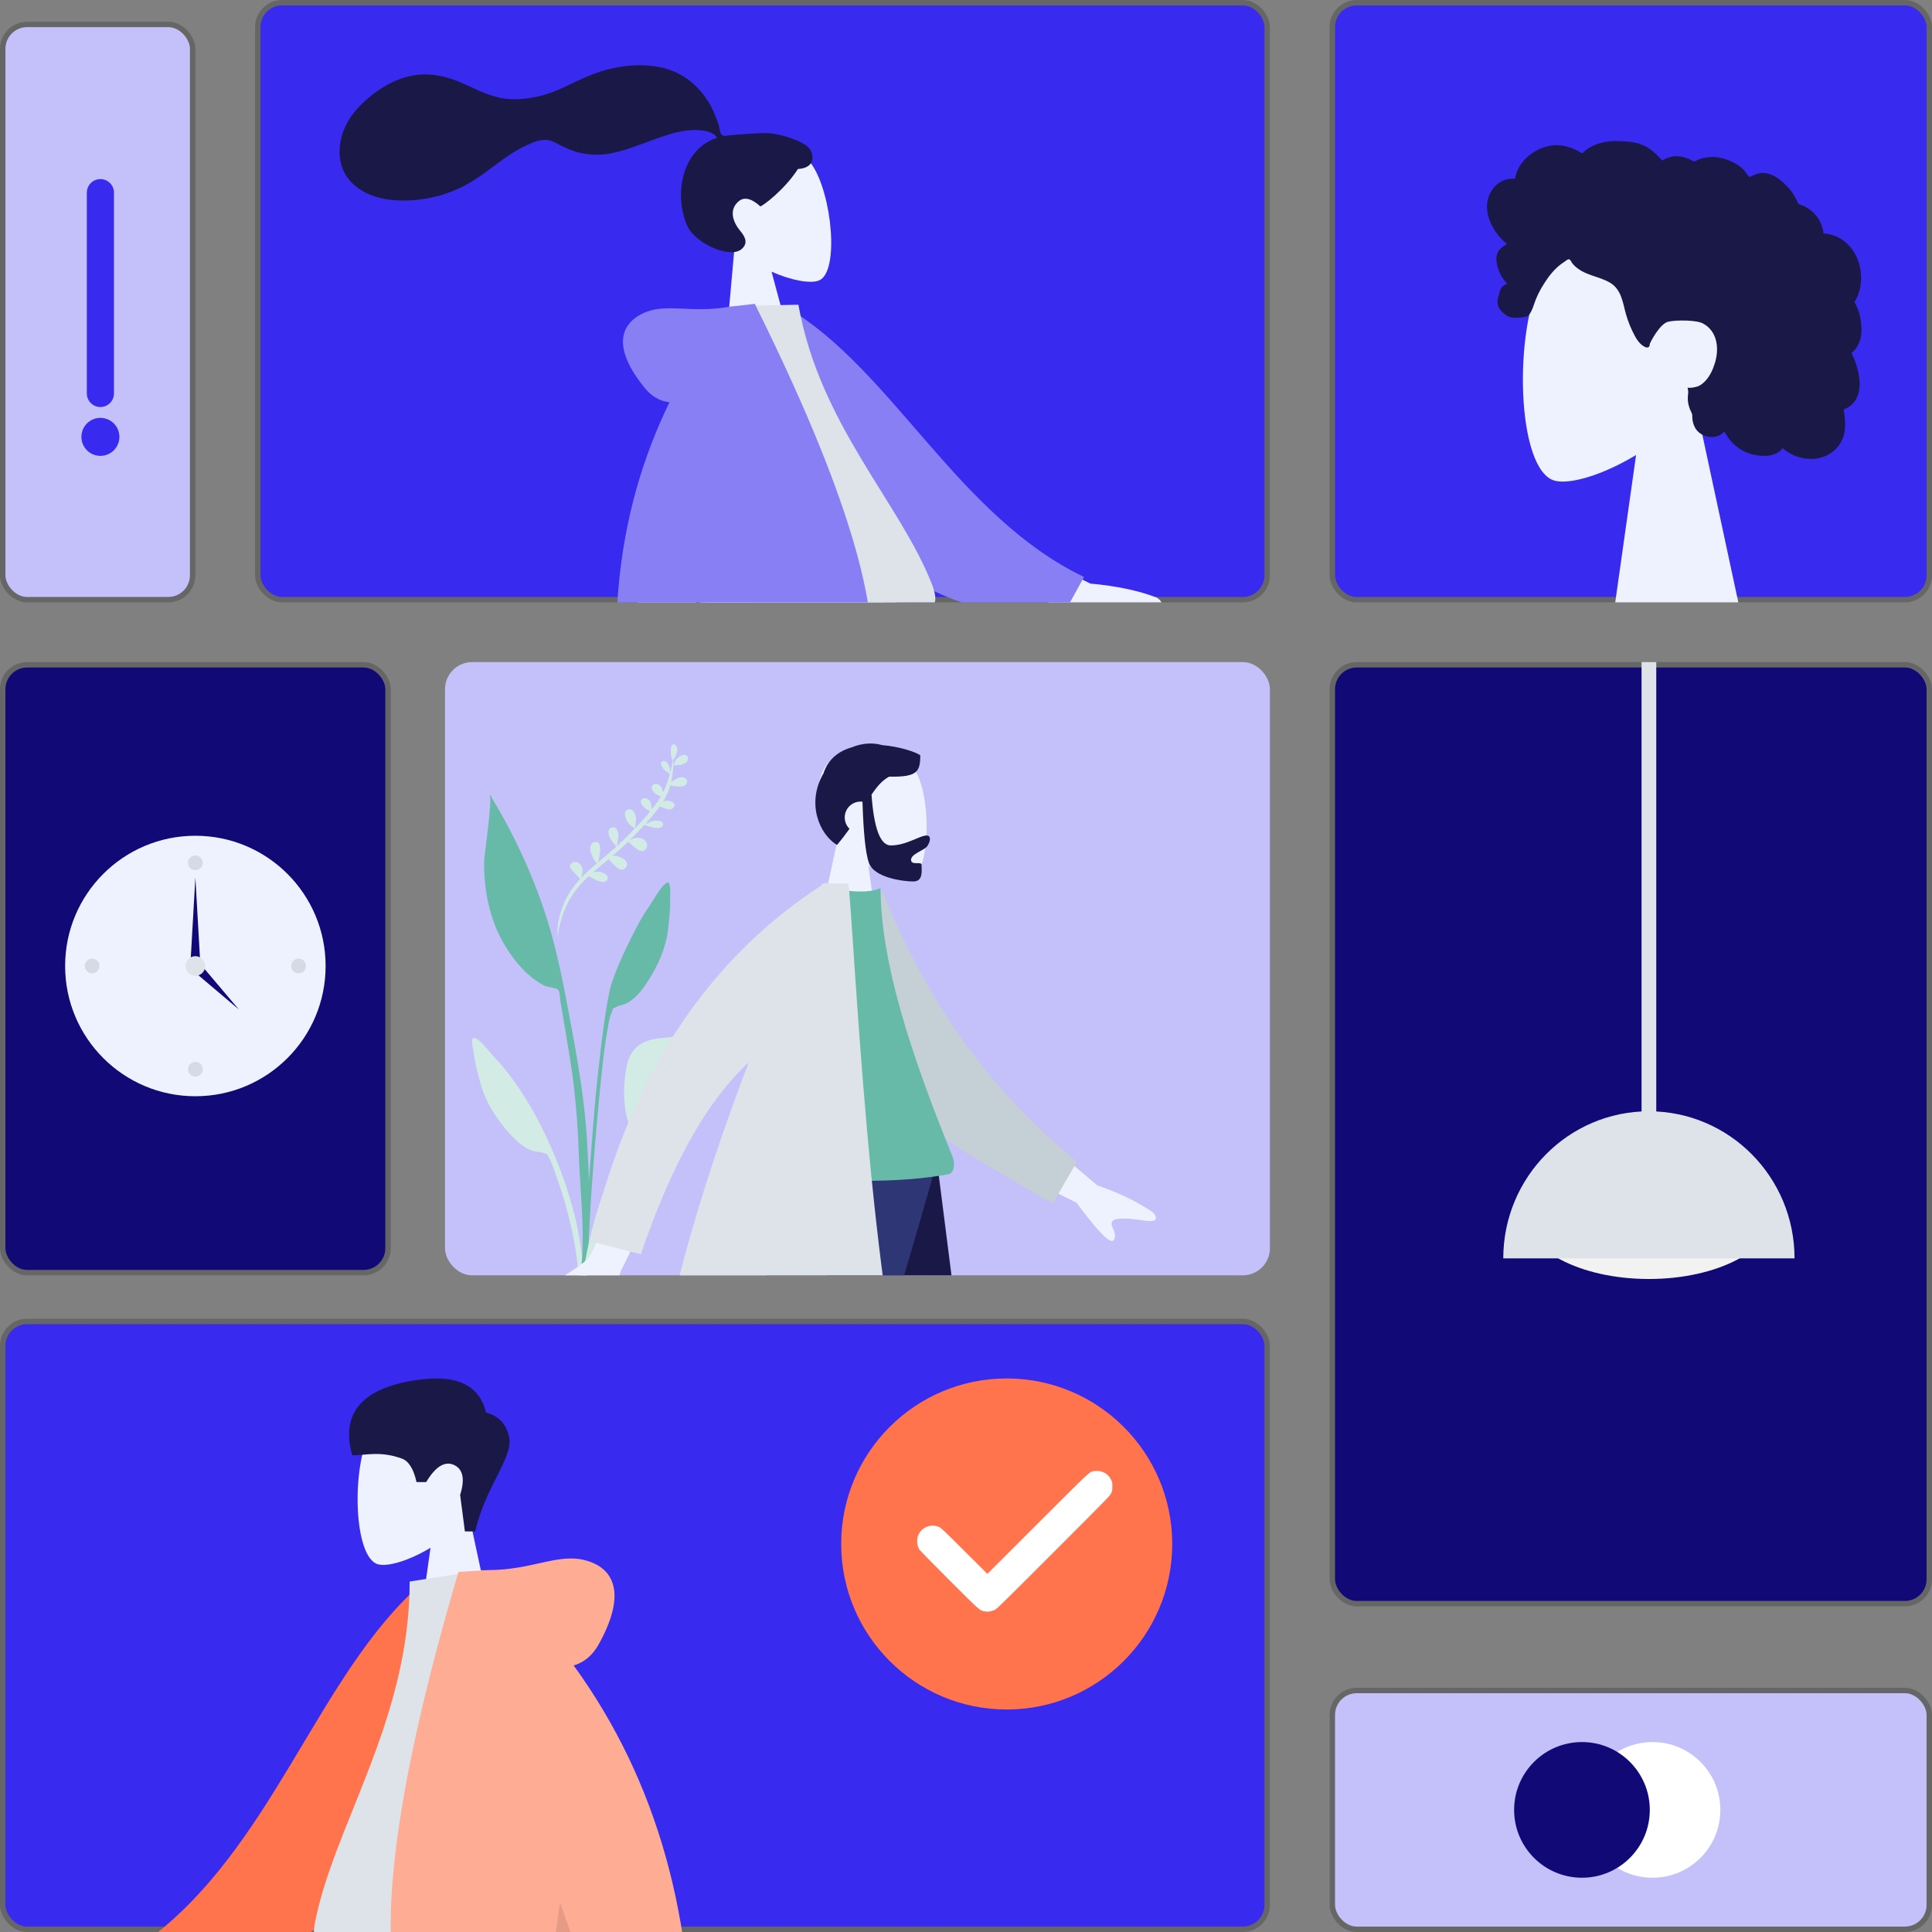 <svg width="356" height="356" viewBox="0 0 356 356" fill="none" xmlns="http://www.w3.org/2000/svg">
<rect x="0" y="0" width="356" height="356" fill="#808080" stroke="none"/>
<g clip-path="url(#clip0_60_671)">
<rect x="47.5" y="0.5" width="186" height="110" rx="4.5" fill="#382AEE" stroke="#666666" stroke-linejoin="round"/>
<path fill-rule="evenodd" clip-rule="evenodd" d="M135.341 45.645C132.545 43.076 130.459 39.764 130.252 35.791C129.655 24.342 145.762 24.899 149.539 30.25C153.316 35.602 154.735 50.178 150.888 51.69C149.354 52.293 145.857 51.707 142.168 50.059L146.196 65.046L133.467 66.609L135.341 45.645Z" fill="#EEF2FE"/>
<path fill-rule="evenodd" clip-rule="evenodd" d="M141.473 24.539C139.761 24.47 135.221 24.835 134.388 24.938C133.855 25.003 133.293 25.195 132.918 24.745C132.611 24.377 132.622 23.688 132.488 23.233C132.332 22.704 132.14 22.187 131.946 21.672C131.394 20.205 130.665 18.834 129.725 17.579C127.961 15.223 125.59 13.5 122.762 12.675C119.639 11.764 116.247 11.884 113.088 12.535C109.708 13.231 106.755 14.737 103.662 16.194C100.714 17.582 97.545 18.375 94.272 18.276C90.974 18.176 88.312 16.722 85.377 15.392C82.373 14.03 79.041 13.307 75.768 13.969C72.713 14.587 70.026 16.21 67.684 18.225C65.493 20.11 63.76 22.267 62.979 25.099C62.139 28.145 62.531 31.328 64.812 33.649C68.119 37.013 73.529 37.324 77.92 36.688C80.46 36.32 82.904 35.548 85.205 34.407C88.273 32.886 90.809 30.634 93.618 28.715C94.937 27.814 96.318 27.038 97.791 26.42C99.22 25.82 100.654 25.449 102.104 26.179C103.638 26.951 105.022 27.724 106.717 28.117C108.342 28.494 110.029 28.609 111.685 28.393C114.907 27.972 117.963 26.577 121.013 25.519C123.5 24.657 126.166 23.774 128.835 23.982C129.948 24.069 131.591 24.328 132.123 25.41C125.664 27.418 124.072 35.906 126.671 41.674C128.074 44.788 134.58 47.83 136.72 45.84C138.076 44.579 136.999 43.275 136.299 42.412C134.96 40.76 134.294 38.509 136.214 37.009C137.869 35.715 140.061 38.036 140.097 38.029C140.583 37.93 144.533 35.008 147.027 31.146C149.933 30.963 150.137 29.007 149.257 27.535C148.377 26.064 143.837 24.634 141.473 24.539Z" fill="#191847"/>
<path fill-rule="evenodd" clip-rule="evenodd" d="M137.825 110.299L157.4 177.752L166.607 228.396H175.848L166.623 110.299H137.825Z" fill="#784931"/>
<path fill-rule="evenodd" clip-rule="evenodd" d="M129.028 110.299C130.394 145.34 129.855 164.453 129.55 167.636C129.244 170.82 127.508 192.142 115.683 229.465H125.294C140.955 193.66 146.423 172.338 148.219 167.636C150.015 162.935 155.32 143.822 163.066 110.299H129.028Z" fill="#EEF2FE"/>
<path fill-rule="evenodd" clip-rule="evenodd" d="M137.405 110.299C142.497 133.51 151.303 170.56 163.824 221.449H177.34C178.338 169.216 174.092 134.838 166.737 110.299H137.405Z" fill="#69A1AC"/>
<path fill-rule="evenodd" clip-rule="evenodd" d="M128.96 110.299C130.298 145.34 126.831 179.863 116.093 221.995H130.513C146.204 186.724 157.449 152.372 165.135 110.299H128.96Z" fill="#C5CFD6"/>
<path fill-rule="evenodd" clip-rule="evenodd" d="M181.954 98.168L200.915 107.535C205.684 107.961 209.758 108.819 213.135 110.108C213.972 110.639 215.079 111.816 212.046 112.114C209.013 112.412 205.836 112.861 205.603 113.954C205.37 115.048 207.396 115.949 206.804 117.474C206.41 118.49 203.375 116.651 197.7 111.958L179.861 107.996L181.954 98.168ZM117.577 109.958L128.582 108.062C125.657 131.18 124.042 143.458 123.737 144.894C123.052 148.127 126.439 152.269 127.976 154.544C124.67 156.783 124.004 150.768 119.848 153.673C116.054 156.324 113.525 160.362 108.231 158.258C107.58 157.999 106.696 156.749 108.063 155.409C111.467 152.071 116.227 146.44 116.711 144.778C117.372 142.511 117.66 130.904 117.577 109.958Z" fill="#EEF2FE"/>
<path fill-rule="evenodd" clip-rule="evenodd" d="M140.693 58.301L145.106 56.718C164.562 68.326 176.438 95.124 199.751 106.318L195.858 113.371C159.171 115.256 144.246 82.647 140.693 58.301Z" fill="#887FF5"/>
<path fill-rule="evenodd" clip-rule="evenodd" d="M130.939 118.986C149.186 115.769 162.607 113.402 171.204 111.887C173.044 111.562 172.229 108.967 171.726 107.673C165.929 92.742 151.005 78.176 147.122 56.152L135.187 56.379C128.304 73.523 128.336 93.131 130.939 118.986Z" fill="#DDE3E9"/>
<path fill-rule="evenodd" clip-rule="evenodd" d="M123.362 74.123C121.59 73.935 120.055 73.04 118.757 71.437C113.161 64.525 113.951 60.038 118.243 57.852C122.535 55.666 127.084 57.807 134.312 56.533C134.705 56.464 135.07 56.425 135.405 56.416L139.078 55.983C155.743 89.498 162.78 112.578 160.186 125.224L128.495 130.812C127.389 135.522 126.242 139.522 125.053 142.814L116.418 144.337C110.972 118.203 113.287 94.798 123.362 74.123Z" fill="#887FF5"/>
<path fill-rule="evenodd" clip-rule="evenodd" d="M132.194 111.438C134.661 119.602 137.348 125.369 140.256 128.739L128.495 130.812C129.784 125.319 131.018 118.861 132.194 111.438L132.194 111.438Z" fill="black" fill-opacity="0.1"/>
</g>
<g clip-path="url(#clip1_60_671)">
<rect  x="0.5" y="243.5" width="233" height="112" rx="4.5" fill="#382AEE" stroke="#666666" stroke-linejoin="round"/>
<path fill-rule="evenodd" clip-rule="evenodd" d="M86.436 279.261C89.241 275.968 91.14 271.932 90.823 267.41C89.908 254.381 71.771 257.247 68.243 263.823C64.715 270.399 65.134 287.08 69.694 288.256C71.512 288.724 75.386 287.576 79.329 285.2L76.854 302.707H91.466L86.436 279.261Z" fill="#EEF2FE"/>
<path fill-rule="evenodd" clip-rule="evenodd" d="M87.559 282.194C89.393 274.035 94.618 268.473 93.82 264.826C93.288 262.395 91.87 260.883 89.566 260.291C88.375 255.471 84.532 253.421 78.038 254.14C68.297 255.22 62.352 259.265 64.919 268.166C67.279 268.166 70.129 267.313 74.069 268.775C75.319 269.239 76.213 270.678 76.751 273.092H78.531C80.259 270.228 81.963 269.175 83.642 269.934C85.322 270.693 85.704 272.538 84.788 275.467L85.665 282.194H87.559Z" fill="#191847"/>
<path fill-rule="evenodd" clip-rule="evenodd" d="M47.105 393.577C65.672 390.552 78.109 388.484 84.415 387.372C102.39 384.203 107.632 374.53 104.533 353.426H71.415C67.032 354.691 48.719 362.519 16.477 376.908C10.675 379.788 11.756 388.279 12.816 391.076C12.859 391.19 22.639 407.948 42.155 441.349L69.247 424.09L47.054 395.611C46.468 394.431 46.485 393.753 47.105 393.577Z" fill="#5C63AB"/>
<path fill-rule="evenodd" clip-rule="evenodd" d="M44.719 345.455L25.297 359.717C20.03 361.138 15.629 362.906 12.095 365.022C11.261 365.782 10.252 367.323 13.714 367.057C17.176 366.79 20.829 366.666 21.307 367.847C21.785 369.028 19.69 370.44 20.655 372.033C21.299 373.096 24.341 370.432 29.78 364.043L49.012 356.068L44.719 345.455ZM119.286 345.947L106.562 345.997C114.418 371.358 118.659 384.814 119.286 386.366C120.694 389.857 117.713 395.175 116.438 398.032C120.591 399.89 120.148 393.009 125.386 395.446C130.167 397.671 133.804 401.701 139.328 398.292C140.007 397.873 140.751 396.296 138.953 395.063C134.474 391.991 128.018 386.615 127.146 384.845C125.956 382.432 123.336 369.466 119.286 345.947Z" fill="#EEF2FE"/>
<path fill-rule="evenodd" clip-rule="evenodd" d="M83.128 292.559L77.864 291.656C58.33 308.531 50.307 340.948 26.363 358.121L32.126 365.265C73.664 360.122 83.959 320.58 83.128 292.559Z" fill="#FF744C"/>
<path fill-rule="evenodd" clip-rule="evenodd" d="M106.079 358.721C84.969 358.721 69.441 358.721 59.495 358.721C57.367 358.721 57.768 355.647 58.075 354.096C61.627 336.196 75.49 316.901 75.49 291.42L88.926 289.313C100.04 307.188 103.884 329.195 106.079 358.721Z" fill="#DDE3E9"/>
<path fill-rule="evenodd" clip-rule="evenodd" d="M105.704 306.883C107.656 306.322 109.201 305.014 110.34 302.958C115.252 294.096 113.478 289.217 108.229 287.613C102.981 286.009 98.3 289.313 89.938 289.313C89.483 289.313 89.067 289.341 88.688 289.398L84.482 289.638C72.413 330.541 69.085 357.83 74.496 371.507H111.161C113.334 376.572 115.412 380.834 117.398 384.292H127.388C128.328 353.891 121.1 328.088 105.704 306.883Z" fill="#FFAC94"/>
<path fill-rule="evenodd" clip-rule="evenodd" d="M103.177 350.5C102.024 360.148 100.15 367.15 97.555 371.507H111.161C108.628 365.598 105.966 358.596 103.177 350.5Z" fill="black" fill-opacity="0.1"/>
<circle cx="185.5" cy="284.5" r="30.5" fill="#FF744C"/>
<path d="M201.625 271.07C200.711 271.224 201.217 270.753 191.198 280.759L181.938 290.012L177.698 285.786C173.774 281.87 173.43 281.546 173.022 281.37C171.735 280.808 170.223 281.251 169.457 282.411C169.134 282.889 169 283.36 169 284C169 284.619 169.134 285.09 169.422 285.54C169.534 285.716 172.023 288.261 174.955 291.186C180.777 297.001 180.517 296.776 181.516 296.93C182.106 297.029 182.655 296.938 183.266 296.656C183.702 296.452 184.314 295.855 194.116 286.053C204.093 276.076 204.508 275.647 204.733 275.176C204.951 274.712 204.965 274.641 204.965 273.91C204.965 273.193 204.951 273.102 204.747 272.68C204.191 271.505 202.926 270.852 201.625 271.07Z" fill="white"/>
</g>
<rect x="0.5" y="4.5" width="35" height="106" rx="4.5" fill="#C4C0FA" stroke="#666666" stroke-linejoin="round"/>
<line x1="18.5" y1="72.5" x2="18.5" y2="35.5" stroke="#382AEE" stroke-width="5" stroke-linecap="round"/>
<circle cx="18.5" cy="80.5" r="3" fill="#382AEE" stroke="#382AEE"/>
<rect x="245.5" y="311.5" width="110" height="44" rx="4.5" fill="#C4C0FA" stroke="#666666" stroke-linejoin="round"/>
<circle cx="304.5" cy="333.5" r="12.5" fill="white"/>
<circle cx="291.5" cy="333.5" r="12.5" fill="#110976"/>
<rect x="245.5" y="0.5" width="110" height="110" rx="4.5" fill="#382AEE" stroke="#666666" stroke-linejoin="round"/>
<g clip-path="url(#clip2_60_671)">
<path fill-rule="evenodd" clip-rule="evenodd" d="M312.506 74.63C316.861 69.521 319.809 63.261 319.316 56.246C317.897 36.035 289.739 40.481 284.262 50.682C278.784 60.883 279.435 86.759 286.514 88.582C289.337 89.309 295.351 87.528 301.472 83.842L297.63 111H320.315L312.506 74.63Z" fill="#EDF2FE"/>
<path fill-rule="evenodd" clip-rule="evenodd" d="M274.212 36.54C274.682 34.891 275.945 33.478 277.648 33.059C278.061 32.957 278.487 32.916 278.912 32.933C279.065 32.939 279.108 32.983 279.179 32.877C279.232 32.798 279.233 32.605 279.255 32.512C279.322 32.224 279.407 31.939 279.511 31.661C279.868 30.714 280.466 29.877 281.188 29.171C282.538 27.85 284.362 26.939 286.258 26.774C287.295 26.684 288.325 26.852 289.305 27.19C289.813 27.364 290.305 27.582 290.785 27.822C290.929 27.894 291.398 28.248 291.542 28.225C291.702 28.2 292.024 27.803 292.154 27.703C293.762 26.47 295.748 25.985 297.751 26C300.012 26.017 302.189 26.13 304.075 27.507C304.474 27.799 304.854 28.118 305.216 28.454C305.407 28.631 305.591 28.814 305.768 29.006C305.874 29.121 305.977 29.239 306.077 29.36C306.246 29.566 306.219 29.633 306.455 29.49C307.363 28.939 308.414 28.681 309.474 28.811C310.102 28.889 310.714 29.077 311.295 29.326C311.493 29.41 311.951 29.747 312.162 29.751C312.371 29.754 312.823 29.441 313.038 29.362C314.202 28.933 315.456 28.827 316.68 29.025C317.941 29.23 319.181 29.733 320.25 30.428C320.764 30.762 321.213 31.133 321.573 31.63C321.729 31.845 321.869 32.072 322.046 32.271C322.149 32.387 322.353 32.507 322.409 32.654C322.376 32.566 323.789 32.022 323.922 31.987C324.632 31.802 325.356 31.839 326.051 32.068C327.359 32.498 328.484 33.463 329.409 34.452C329.884 34.96 330.299 35.521 330.652 36.119C330.821 36.406 330.976 36.701 331.117 37.002C331.186 37.147 331.231 37.33 331.321 37.461C331.438 37.63 331.516 37.634 331.727 37.707C332.797 38.082 333.773 38.717 334.516 39.574C335.268 40.441 335.756 41.509 335.96 42.633C335.972 42.699 335.98 42.974 336.018 43.01C336.072 43.059 336.287 43.037 336.368 43.047C336.65 43.08 336.93 43.129 337.207 43.194C337.716 43.315 338.212 43.492 338.681 43.724C340.509 44.628 341.816 46.322 342.456 48.229C343.127 50.229 343.115 52.522 342.313 54.485C342.183 54.802 342.029 55.11 341.848 55.401C341.737 55.58 341.701 55.58 341.773 55.768C341.854 55.977 342.001 56.179 342.096 56.383C342.408 57.048 342.626 57.754 342.764 58.475C342.99 59.657 343.102 60.899 342.879 62.091C342.775 62.644 342.595 63.184 342.32 63.677C342.18 63.928 342.016 64.166 341.83 64.387C341.734 64.501 341.632 64.611 341.525 64.715C341.464 64.775 341.384 64.828 341.332 64.894C341.205 65.057 341.178 64.923 341.244 65.162C341.335 65.497 341.542 65.827 341.669 66.152C341.8 66.487 341.919 66.827 342.027 67.171C342.246 67.865 342.431 68.573 342.547 69.293C342.769 70.675 342.73 72.147 342.076 73.416C341.796 73.958 341.395 74.434 340.908 74.804C340.67 74.985 340.412 75.141 340.141 75.27C340.002 75.336 339.825 75.364 339.761 75.498C339.693 75.643 339.794 75.93 339.818 76.091C340.019 77.497 340.12 78.973 339.701 80.35C339.316 81.619 338.468 82.739 337.367 83.481C335.232 84.919 332.353 84.838 330.108 83.686C329.523 83.386 328.976 83.013 328.488 82.574C327.245 84.246 324.687 84.193 322.87 83.717C320.606 83.123 318.79 81.55 317.743 79.484C316.312 81.225 313.309 80.66 312.317 78.772C312.074 78.309 311.93 77.8 311.859 77.285C311.822 77.014 311.846 76.74 311.818 76.471C311.782 76.129 311.553 75.796 311.421 75.464C311.165 74.819 311.005 74.153 310.999 73.457C310.995 73.094 311.041 72.74 311.076 72.379C311.107 72.055 311.017 71.753 310.966 71.433C311.546 71.528 312.253 71.372 312.8 71.204C313.337 71.039 313.84 70.604 314.219 70.207C315.098 69.285 315.636 68.076 316.003 66.874C316.81 64.234 316.479 61.066 313.822 59.617C312.584 58.942 308.875 58.945 307.4 59.278C305.85 59.629 304.092 63.047 304.006 63.368C303.952 63.567 303.979 63.813 303.797 63.946C303.395 64.237 302.732 63.732 302.436 63.482C301.924 63.051 301.56 62.478 301.244 61.898C300.555 60.632 300 59.276 299.608 57.89C299.306 56.822 299.113 55.721 298.718 54.681C298.325 53.645 297.705 52.719 296.742 52.133C295.694 51.495 294.493 51.158 293.342 50.758C292.202 50.36 291.081 49.874 290.197 49.031C290.003 48.846 289.814 48.648 289.658 48.43C289.534 48.258 289.412 47.928 289.224 47.819C288.931 47.648 288.504 48.091 288.251 48.251C287.003 49.043 285.962 50.148 285.122 51.355C284.287 52.555 283.602 53.709 283.045 55.05C282.632 56.044 282.374 57.316 281.648 58.131C281.323 58.495 278.912 58.715 278.132 58.397C277.351 58.08 276.476 57.255 276.213 56.739C275.945 56.21 275.881 55.629 275.996 55.05C276.063 54.709 276.201 54.391 276.276 54.056C276.34 53.775 276.397 53.51 276.534 53.252C276.793 52.764 277.237 52.414 277.771 52.267C277.215 51.755 276.754 51.141 276.435 50.456C276.104 49.744 275.823 48.878 275.743 48.097C275.678 47.462 275.778 46.804 276.126 46.259C276.491 45.687 277.137 45.313 277.696 44.956C276.842 44.288 276.111 43.476 275.51 42.577C274.341 40.829 273.618 38.625 274.212 36.54Z" fill="#191847"/>
</g>
<rect x="0.5" y="122.5" width="71" height="112" rx="4.5" fill="#110976" stroke="#666666" stroke-linejoin="round"/>
<path d="M36 202C49.255 202 60 191.255 60 178C60 164.745 49.255 154 36 154C22.745 154 12 164.745 12 178C12 191.255 22.745 202 36 202Z" fill="#EEF2FE"/>
<path d="M36 160.34C36.75 160.34 37.358 159.731 37.358 158.981C37.358 158.231 36.75 157.623 36 157.623C35.25 157.623 34.642 158.231 34.642 158.981C34.642 159.731 35.25 160.34 36 160.34Z" fill="black" fill-opacity="0.1"/>
<path d="M16.981 179.358C17.731 179.358 18.34 178.75 18.34 178C18.34 177.25 17.731 176.642 16.981 176.642C16.231 176.642 15.623 177.25 15.623 178C15.623 178.75 16.231 179.358 16.981 179.358Z" fill="black" fill-opacity="0.1"/>
<path d="M55.019 179.358C55.769 179.358 56.377 178.75 56.377 178C56.377 177.25 55.769 176.642 55.019 176.642C54.269 176.642 53.66 177.25 53.66 178C53.66 178.75 54.269 179.358 55.019 179.358Z" fill="black" fill-opacity="0.1"/>
<path d="M36 198.377C36.75 198.377 37.358 197.769 37.358 197.019C37.358 196.269 36.75 195.66 36 195.66C35.25 195.66 34.642 196.269 34.642 197.019C34.642 197.769 35.25 198.377 36 198.377Z" fill="black" fill-opacity="0.1"/>
<path fill-rule="evenodd" clip-rule="evenodd" d="M36 161.698L36.906 177.547H35.094L36 161.698Z" fill="#110976"/>
<path fill-rule="evenodd" clip-rule="evenodd" d="M44.014 186.014L35.689 178.97L36.97 177.689L44.014 186.014Z" fill="#110976"/>
<path d="M36 179.811C37 179.811 37.811 179 37.811 178C37.811 177 37 176.189 36 176.189C35 176.189 34.189 177 34.189 178C34.189 179 35 179.811 36 179.811Z" fill="#DDE3E9"/>
<rect x="245.5" y="122.5" width="110" height="173" rx="4.5" fill="#110976" stroke="#666666" stroke-linejoin="round"/>
<path d="M303.836 235.673C316.562 235.673 326.877 230.212 326.877 223.475C326.877 216.738 316.562 211.277 303.836 211.277C291.111 211.277 280.795 216.738 280.795 223.475C280.795 230.212 291.111 235.673 303.836 235.673Z" fill="#F2F2F2"/>
<path fill-rule="evenodd" clip-rule="evenodd" d="M330.672 231.878C330.672 216.908 318.657 204.771 303.836 204.771C289.015 204.771 277 216.908 277 231.878" fill="#DDE3E9"/>
<path d="M305.192 122H302.481V208.743H305.192V122Z" fill="#DDE3E9"/>
<g clip-path="url(#clip3_60_671)">
<rect x="82.5" y="122.5" width="151" height="112" rx="4.5" fill="#C4C0FA" stroke="#C4C0FA"/>
<path fill-rule="evenodd" clip-rule="evenodd" d="M125.563 139.209C126.207 138.889 127.066 139.26 126.707 140.104C126.324 141.008 124.905 141.02 124.104 141.002C124.184 140.997 124.442 140.168 124.531 140.043C124.791 139.673 125.167 139.406 125.563 139.209ZM118.146 155.683C117.919 155.878 118.128 155.702 118.146 155.683V155.683ZM126.311 143.407C126.697 143.698 126.715 144.213 126.4 144.562C126.025 144.977 125.34 144.962 124.83 144.922C124.599 144.904 123.365 144.807 123.657 144.607C123.635 144.615 123.588 144.636 123.538 144.663C123.51 144.761 123.482 144.859 123.452 144.956C123.46 144.96 123.466 144.965 123.474 144.969C123.465 144.965 123.459 144.961 123.452 144.958C123.155 145.929 122.732 146.853 122.178 147.718C122.385 147.638 122.6 147.576 122.817 147.549C123.461 147.468 124.815 147.963 124.094 148.812C123.403 149.626 122.329 148.754 121.545 148.634C120.785 149.685 119.947 150.692 119.068 151.665C119.122 151.682 119.169 151.717 119.196 151.771C119.548 151.594 119.916 151.34 120.242 151.271C120.712 151.172 121.677 151.112 122.032 151.529C122.469 152.041 122 152.458 121.484 152.557C120.734 152.7 119.754 152.338 119.033 152.093C118.95 152.108 118.86 152.084 118.807 152.019C118.791 152.013 118.775 152.008 118.759 152.003C117.869 152.972 116.946 153.909 116.028 154.825C116.037 154.825 116.047 154.824 116.057 154.824C116.297 154.668 116.554 154.54 116.832 154.473C117.476 154.318 118.233 154.316 118.756 154.778C119.276 155.237 119.46 156.04 118.921 156.556C117.843 157.589 116.256 155.236 115.713 155.138C114.779 156.059 113.793 156.92 112.791 157.764C112.905 157.729 113.021 157.704 113.142 157.693C114.124 157.599 116.429 158.79 115.223 159.964C114.172 160.987 112.957 159.02 112.111 158.332C111.167 159.118 110.218 159.899 109.295 160.711C109.798 160.578 110.284 160.558 110.823 160.719C111.381 160.886 112.281 161.303 111.928 162.049C111.569 162.808 110.488 162.464 109.925 162.223C109.618 162.092 109.002 161.649 108.462 161.462C106.989 162.839 105.714 164.355 104.748 166.141C104.145 167.256 103.687 168.448 103.364 169.672C103.158 170.453 102.753 171.766 102.834 172.783C102.448 170.747 103.148 168.302 103.901 166.482C104.594 164.809 105.63 163.34 106.843 162.017C106.539 161.111 103.979 159.805 105.51 158.962C106.323 158.516 107.156 159.255 107.333 160.037C107.455 160.575 107.269 161.25 107.071 161.772C107.453 161.369 107.849 160.979 108.258 160.601C108.823 160.08 109.402 159.574 109.986 159.074C109.024 158.179 108.115 155.621 109.405 155.202C111.31 154.585 110.391 158.075 110.258 158.729C110.22 158.732 110.191 158.72 110.169 158.696C110.18 158.756 110.192 158.82 110.207 158.885C111.325 157.933 112.459 156.999 113.556 156.025C113.457 155.952 113.301 155.676 113.177 155.529C112.899 155.198 112.632 154.852 112.438 154.464C112.131 153.851 111.834 152.874 112.65 152.513C113.537 152.12 113.958 153.225 113.964 153.885C113.968 154.341 113.842 154.774 113.777 155.221C113.756 155.361 113.835 155.989 113.643 155.719C113.652 155.819 113.653 155.891 113.649 155.942C113.846 155.766 114.041 155.589 114.235 155.41C114.226 155.387 114.22 155.362 114.218 155.334C114.208 155.137 114.408 155.061 114.548 155.119C114.804 154.878 115.058 154.633 115.307 154.384C115.835 153.857 116.371 153.314 116.903 152.76C116.788 152.662 116.834 152.526 116.726 152.422C116.618 152.318 116.406 152.26 116.279 152.164C115.961 151.921 115.697 151.567 115.506 151.218C115.191 150.642 114.783 149.434 115.705 149.159C116.656 148.876 117.137 150.038 117.198 150.765C117.21 150.906 117.103 152.176 117.021 152.637C118.006 151.607 118.974 150.538 119.852 149.451C119.586 149.448 118.832 148.909 118.68 148.762C118.308 148.403 117.717 147.61 118.37 147.19C118.949 146.817 119.664 147.356 119.911 147.88C119.952 147.967 120.095 148.77 120.106 149.13C120.469 148.669 120.816 148.206 121.138 147.74C121.353 147.431 121.554 147.114 121.742 146.79C121.697 146.764 121.654 146.72 121.614 146.665C120.648 146.503 119.416 145.01 120.552 144.489C121.092 144.242 121.679 144.752 121.943 145.169C121.997 145.255 122.085 145.684 122.156 146.023C122.697 144.949 123.111 143.812 123.426 142.647C123.342 142.626 123.27 142.562 123.261 142.453C122.792 142.188 122.421 141.968 122.094 141.458C121.89 141.142 121.524 140.419 122.122 140.243C122.901 140.014 123.389 141.191 123.453 141.771C123.46 141.838 123.46 142.034 123.457 142.213C123.484 142.21 123.511 142.21 123.538 142.215C123.717 141.493 123.86 140.762 123.974 140.03C123.549 139.894 123.477 137.685 123.76 137.37C124.393 136.665 124.838 137.683 124.804 138.221C124.764 138.855 124.474 139.432 124.128 139.944C124.091 139.998 124.101 139.996 124.092 139.92C124.086 139.957 124.074 139.985 124.055 140.005C124.073 140.339 124.107 140.681 124.09 140.976C124.042 141.822 123.942 142.673 123.797 143.508C123.762 143.711 123.722 143.913 123.676 144.112C124.018 143.824 124.479 143.568 124.659 143.488C125.126 143.28 125.847 143.055 126.311 143.407ZM102.757 172.703C102.78 172.974 102.847 173.222 102.979 173.426C102.882 173.193 102.809 172.951 102.757 172.703Z" fill="#D2EBE5"/>
<path fill-rule="evenodd" clip-rule="evenodd" d="M119.694 166.909C120.465 165.809 121.895 163.018 122.98 162.625C123.679 162.372 123.475 164.989 123.484 165.488C123.518 167.418 123.33 169.337 123.098 171.251C122.679 174.704 121.312 177.778 119.437 180.717C118.472 182.229 117.34 183.759 115.772 184.702C115.051 185.137 114.182 185.209 113.47 185.584C112.64 186.02 113.092 185.667 112.718 186.532C112.198 187.733 112.032 189.282 111.792 190.563C110.688 196.445 108.017 227.537 108.48 233.519C108.521 234.05 107.782 234.177 107.745 233.529C107.549 230.097 109.246 206.327 110.103 198.553C110.959 190.78 111.826 183.912 112.695 181.223C113.75 177.96 115.654 174.036 117.239 170.993C117.975 169.58 118.778 168.215 119.694 166.909Z" fill="#66BAA7"/>
<path fill-rule="evenodd" clip-rule="evenodd" d="M125.416 205.034C127.422 203.562 129.593 206.341 127.778 207.814C126.774 208.628 125.725 208.338 125.135 207.66C124.751 208.127 124.392 208.616 124.048 209.029C122.997 210.286 122.004 211.574 121.055 212.892C119.084 215.629 117.395 218.522 115.628 221.361C113.885 224.163 112.156 226.98 110.576 229.853C109.238 232.287 107.454 235.151 106.995 237.82C107.691 232.16 110.329 226.72 113.471 221.73C116.587 216.781 120.163 211.377 124.988 207.471C124.497 206.749 124.483 205.719 125.416 205.034Z" fill="#D2EBE5"/>
<path fill-rule="evenodd" clip-rule="evenodd" d="M87.351 191.231C88.474 191.45 90.308 193.99 91.233 194.957C92.333 196.107 93.33 197.332 94.271 198.616C96.295 201.38 98.106 204.318 99.645 207.383C102.155 212.378 104.166 217.506 105.626 222.946C106.519 226.276 107.097 229.727 107.44 233.154C107.505 233.8 108.182 238.783 107.206 238.918C106.328 239.039 106.599 235.134 106.557 234.603C106.078 228.61 104.643 222.78 102.647 217.132C102.213 215.902 101.809 214.395 101.114 213.288C100.613 212.49 101.11 212.768 100.23 212.466C99.475 212.207 98.614 212.27 97.841 211.953C96.16 211.264 94.815 209.926 93.635 208.58C91.343 205.965 89.527 203.136 88.58 199.785C88.055 197.927 87.572 196.058 87.304 194.142C87.235 193.647 86.628 191.089 87.351 191.231Z" fill="#D2EBE5"/>
<path fill-rule="evenodd" clip-rule="evenodd" d="M91.781 148.981C96.009 156.314 99.484 164.369 101.727 172.528C103.087 177.471 104.037 182.544 104.982 187.579C106.444 195.377 107.828 203.174 108.221 211.109C108.617 219.091 109.4 228.297 106.786 235.985C108.092 228.18 106.849 219.872 106.629 212.018C106.524 208.269 106.219 204.557 105.819 200.829C105.431 197.214 104.797 193.615 104.207 190.028C103.92 188.281 103.618 186.536 103.31 184.793C103.218 184.273 103.18 182.729 102.85 182.374C102.518 182.016 100.823 181.87 100.291 181.608C99.22 181.079 98.212 180.328 97.321 179.535C95.611 178.014 94.124 176.027 92.95 174.068C90.234 169.535 89.148 164.004 89.203 158.754C89.214 157.735 90.853 146.76 90.195 146.609C90.234 146.563 90.272 146.515 90.307 146.465C90.805 147.299 91.294 148.139 91.781 148.981Z" fill="#66BAA7"/>
<path fill-rule="evenodd" clip-rule="evenodd" d="M137.419 175.428C137.484 175.334 137.909 174.68 137.695 174.722C138.13 174.636 137.096 175.443 138.181 174.948C137.666 175.435 137.963 176.066 137.97 176.721C137.981 177.784 137.803 178.838 137.603 179.878C137.287 181.523 136.815 183.121 136.131 184.65C134.641 187.983 132.109 191.191 129.104 193.274C127.62 194.303 126.166 194.653 124.474 195.127C123.405 195.426 123.32 195.979 122.753 197.016C121.572 199.176 120.412 201.329 119.37 203.562C118.126 206.228 116.919 208.898 115.78 211.611C111.943 220.752 108.82 230.221 107.18 240.021C107.14 234.246 108.476 228.298 110.161 222.794C111.388 218.783 112.986 214.917 114.691 211.09C115.104 210.163 115.73 208.97 115.905 207.947C116.028 207.23 115.653 206.54 115.481 205.784C114.81 202.843 114.858 199.547 115.447 196.589C116.096 193.327 117.973 191.814 121.147 191.352C122.308 191.183 123.784 191.245 124.849 190.75C126.008 190.211 126.487 188.439 127.146 187.301C128.918 184.246 131.023 181.315 133.44 178.741C134.109 178.028 134.829 177.37 135.592 176.761C136.074 176.376 137.091 175.902 137.419 175.428Z" fill="#D2EBE5"/>
<path fill-rule="evenodd" clip-rule="evenodd" d="M154.321 154.762C152.076 152.127 150.558 148.899 150.811 145.282C151.543 134.86 166.051 137.152 168.873 142.413C171.695 147.673 171.36 161.016 167.713 161.956C166.258 162.331 163.159 161.413 160.006 159.512L161.985 173.516H150.297L154.321 154.762Z" fill="#EEF2FE"/>
<path fill-rule="evenodd" clip-rule="evenodd" d="M160.59 146.433C161.037 152.665 162.221 155.782 164.14 155.782C167.02 155.782 169.463 153.954 170.727 153.954C171.648 153.954 171.442 155.106 170.832 155.961C170.328 156.666 167.875 157.345 167.875 158.438C167.875 159.532 169.813 158.686 169.813 159.334C169.813 160.406 170.154 162.423 168.292 162.423C166.409 162.423 161.008 161.736 160.083 158.941C159.486 157.137 159.099 153.398 158.924 147.725C158.81 147.712 158.694 147.705 158.576 147.705C156.962 147.705 155.654 149.013 155.654 150.627C155.654 151.446 155.991 152.186 156.534 152.717C155.858 153.671 155.1 154.668 154.232 155.697C150.97 153.74 148.549 148.011 151.738 142.507C152.62 139.811 154.616 138.371 156.972 137.702C158.881 136.904 160.863 136.814 162.536 137.293C165.816 137.574 168.744 138.574 169.574 139.168C169.574 142.273 168.973 143.194 163.834 143.113C162.571 143.779 161.601 144.928 160.59 146.433Z" fill="#191847"/>
<path fill-rule="evenodd" clip-rule="evenodd" d="M146.401 213.938L164.057 275.9L176.94 321.568H186.336L172.646 213.938H146.401Z" fill="#191847"/>
<path fill-rule="evenodd" clip-rule="evenodd" d="M141.679 213.938C141.27 245.874 139.878 263.293 139.449 266.194C139.02 269.095 132.536 287.554 119.998 321.568H129.732C145.694 288.937 154.605 270.479 156.464 266.194C158.322 261.909 164.059 244.491 172.699 213.938H141.679Z" fill="#2F3676"/>
<path fill-rule="evenodd" clip-rule="evenodd" d="M187.485 205.956L202.186 218.42C206.31 219.848 209.723 221.504 212.425 223.39C213.048 224.043 213.767 225.329 211.02 224.923C208.272 224.518 205.363 224.214 204.916 225.13C204.469 226.046 206.062 227.29 205.203 228.507C204.63 229.319 202.351 227.024 198.368 221.622L183.467 214.185L187.485 205.956ZM120.914 200.563L129.54 201.816C120.281 221.905 115.317 232.529 114.648 233.689C113.143 236.297 114.913 240.841 115.605 243.247C112.109 244.256 113.225 238.855 108.805 240.202C104.77 241.432 101.44 244.219 97.444 240.905C96.953 240.497 96.539 239.164 98.101 238.388C101.991 236.454 107.703 232.914 108.591 231.609C109.802 229.83 113.91 219.481 120.914 200.563Z" fill="#EEF2FE"/>
<path fill-rule="evenodd" clip-rule="evenodd" d="M156.966 165.399L162.311 163.631C169.562 181.743 180.375 199.268 198.442 214.07L193.974 221.778C178.096 212.425 163.066 205.159 156.966 191.124C154.919 186.414 156.799 171.031 156.966 165.399Z" fill="#C5CFD6"/>
<path fill-rule="evenodd" clip-rule="evenodd" d="M138.609 216.374C153.92 217.997 165.971 217.997 174.763 216.374C175.852 216.172 176.024 214.349 175.519 213.111C167.652 193.837 162.258 177.019 162.258 163.631C160.815 164.359 158.289 164.468 154.68 163.958C144.982 177.755 140.524 193.584 138.609 216.374Z" fill="#66BAA7"/>
<path fill-rule="evenodd" clip-rule="evenodd" d="M152.269 162.802H156.311C157.252 168.337 160.22 243.287 169.383 267.805H119.803C120.878 245.345 129.357 218.364 137.946 195.787C130.351 202.737 123.731 214.514 118.087 231.117L108.8 228.733C115.705 198.978 129.902 177.108 151.391 163.123C151.437 163.016 151.484 162.909 151.53 162.802H151.888C152.019 162.718 152.151 162.633 152.283 162.549L152.269 162.802Z" fill="#DDE3E9"/>
</g>
<defs>
<clipPath id="clip0_60_671">
<rect width="187" height="111" fill="white" transform="translate(47)"/>
</clipPath>
<clipPath id="clip1_60_671">
<rect width="234" height="113" fill="white" transform="translate(0 243)"/>
</clipPath>
<clipPath id="clip2_60_671">
<rect width="69" height="85" fill="white" transform="matrix(-1 0 0 1 343 26)"/>
</clipPath>
<clipPath id="clip3_60_671">
<rect width="155" height="113" fill="white" transform="translate(82 122)"/>
</clipPath>
</defs>
</svg>
